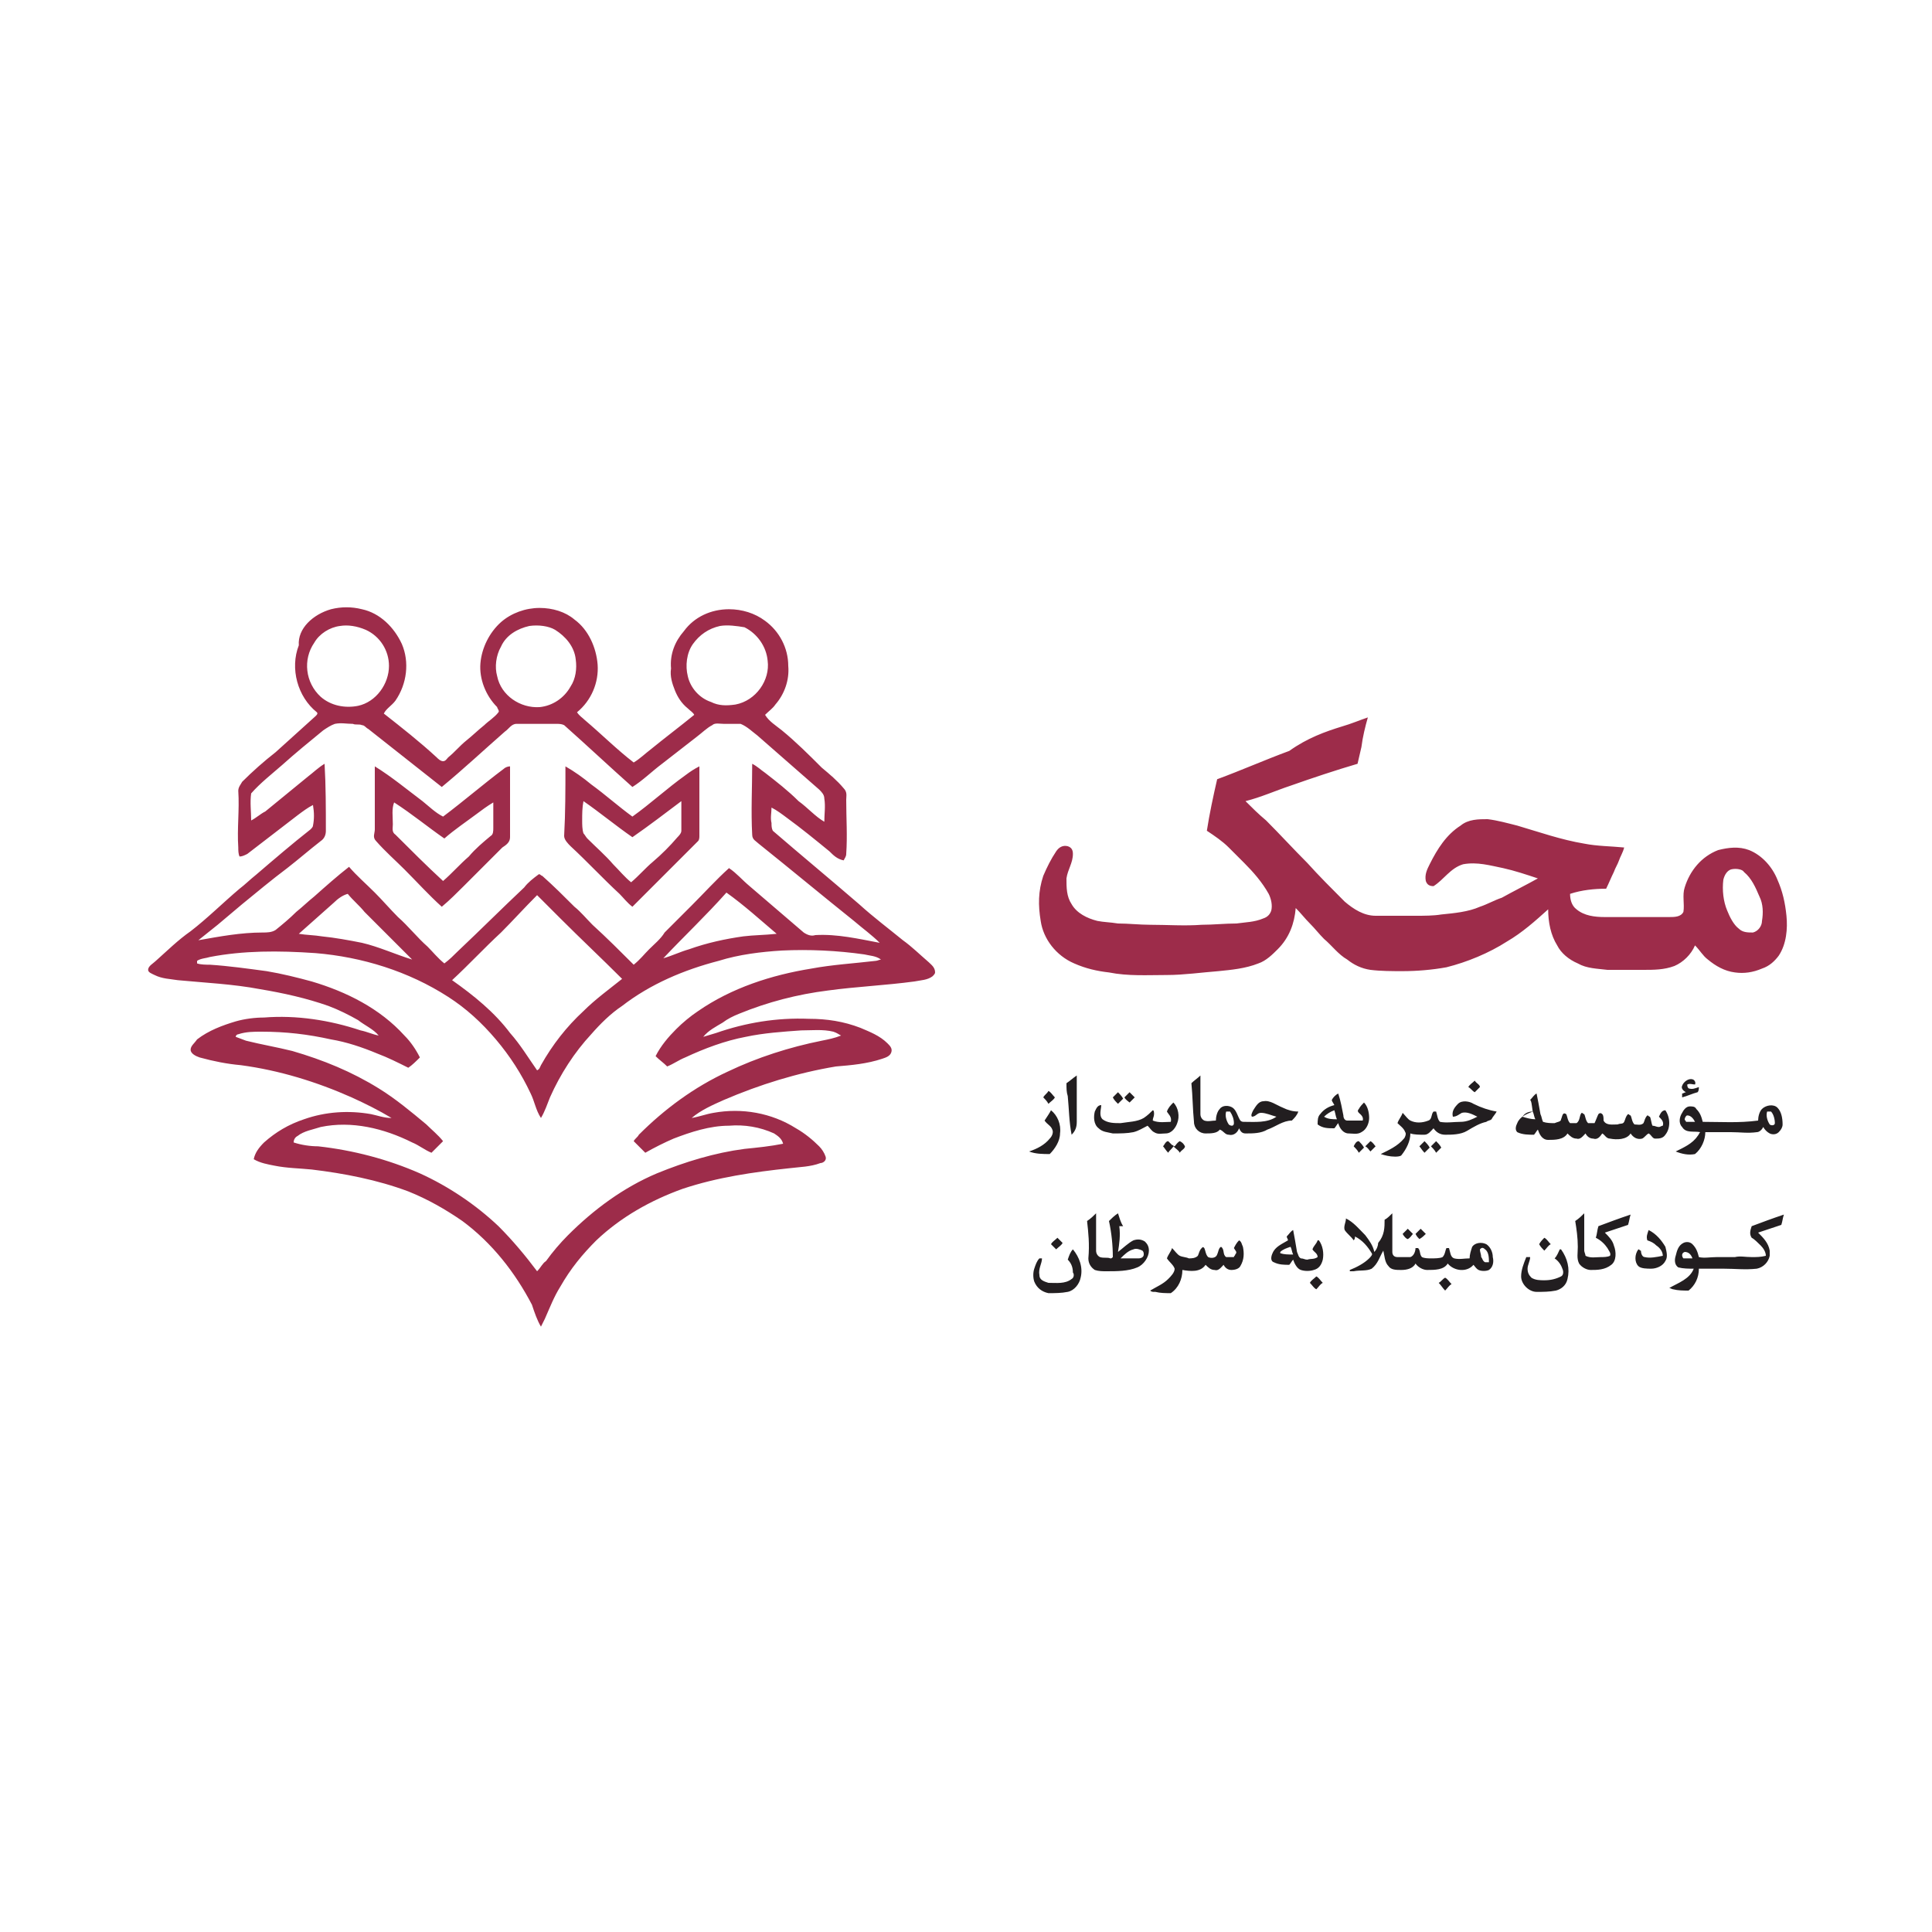 <svg xmlns="http://www.w3.org/2000/svg" xmlns:xlink="http://www.w3.org/1999/xlink" id="Layer_1" x="0px" y="0px" width="150px" height="150px" viewBox="0 0 150 150" style="enable-background:new 0 0 150 150;" xml:space="preserve"> <rect style="fill:#FFFFFF;" width="150" height="150"></rect> <g> <path style="fill:#9D2C4A;" d="M25.7,47.3c0.8-0.2,1.6-0.2,2.4,0c1.4,0.3,2.5,1.4,3.1,2.7c0.6,1.4,0.4,3.1-0.5,4.4 c-0.3,0.4-0.7,0.6-0.9,1c1.4,1.1,2.8,2.2,4.1,3.4c0.1,0.1,0.3,0.3,0.5,0.3c0.2,0,0.3-0.2,0.4-0.3c0.5-0.4,0.9-0.9,1.4-1.3 c0.5-0.4,0.9-0.8,1.4-1.2c0.3-0.3,0.8-0.6,1.1-1c0.1-0.1-0.1-0.3-0.1-0.4c-0.9-0.9-1.4-2.2-1.3-3.4c0.1-1.2,0.7-2.4,1.6-3.2 c0.8-0.7,1.9-1.1,3-1.1c1,0,2,0.3,2.7,0.9c1.1,0.8,1.7,2.2,1.8,3.5c0.1,1.4-0.5,2.8-1.6,3.7c0.2,0.3,0.4,0.4,0.6,0.6 c1.3,1.1,2.5,2.3,3.8,3.3c0.5-0.3,0.9-0.7,1.3-1c1.1-0.9,2.3-1.8,3.4-2.7c-0.1-0.2-0.3-0.3-0.5-0.5c-0.5-0.4-0.8-0.9-1-1.4 c-0.2-0.5-0.4-1.1-0.3-1.7c-0.1-1.1,0.3-2.1,1-2.9c0.8-1.1,2.1-1.7,3.5-1.7c1,0,2,0.3,2.8,0.9c1.1,0.8,1.8,2.1,1.8,3.5 c0.1,1.1-0.3,2.2-1,3c-0.2,0.3-0.5,0.5-0.8,0.8c0.3,0.5,0.8,0.8,1.3,1.2c1.1,0.9,2.1,1.9,3.1,2.9c0.6,0.5,1.2,1,1.7,1.6 c0.3,0.3,0.2,0.6,0.2,0.9c0,1.4,0.1,2.8,0,4.2c0,0.2-0.1,0.3-0.2,0.5c-0.5-0.1-0.8-0.4-1.1-0.7c-1.1-0.9-2.2-1.8-3.3-2.6 c-0.4-0.3-0.8-0.6-1.2-0.8c0,0.4-0.1,0.8,0,1.2c0,0.2,0,0.4,0.1,0.6c2.2,1.9,4.5,3.8,6.7,5.7c1.1,1,2.3,1.9,3.4,2.8 c0.7,0.5,1.3,1.1,2,1.7c0.2,0.2,0.5,0.4,0.5,0.8c0,0.1-0.1,0.2-0.2,0.3c-0.4,0.3-0.9,0.3-1.4,0.4c-2.2,0.3-4.5,0.4-6.7,0.7 c-2.4,0.3-4.7,0.9-6.9,1.8c-0.5,0.2-0.9,0.4-1.3,0.7c-0.5,0.3-1.1,0.6-1.5,1.1c0.3-0.1,0.7-0.2,1-0.3c2.3-0.8,4.7-1.2,7.2-1.1 c1.4,0,2.7,0.2,4,0.7c0.7,0.3,1.5,0.6,2.1,1.2c0.2,0.2,0.4,0.4,0.3,0.7c-0.1,0.3-0.4,0.4-0.7,0.5c-1.2,0.4-2.4,0.5-3.6,0.6 c-3,0.5-5.9,1.4-8.7,2.6c-0.9,0.4-1.8,0.8-2.5,1.4c0.6-0.1,1.1-0.3,1.7-0.4c2.2-0.4,4.5,0,6.4,1.2c0.7,0.4,1.3,0.9,1.8,1.4 c0.2,0.2,0.4,0.5,0.5,0.8c0.1,0.3-0.2,0.5-0.4,0.5c-0.8,0.3-1.6,0.3-2.4,0.4c-2.8,0.3-5.6,0.7-8.3,1.6c-2.5,0.9-4.8,2.2-6.7,4 c-1.1,1.1-2,2.2-2.8,3.6c-0.5,0.8-0.8,1.6-1.2,2.5c-0.1,0.2-0.2,0.4-0.3,0.6c-0.3-0.5-0.5-1.1-0.7-1.7c-1.3-2.5-3.1-4.8-5.4-6.5 c-1.3-0.9-2.7-1.7-4.2-2.3c-2.4-0.9-5-1.4-7.5-1.7c-1-0.1-1.9-0.1-2.9-0.3c-0.5-0.1-1.1-0.2-1.6-0.5c0.1-0.5,0.4-0.9,0.8-1.3 c0.9-0.8,1.9-1.4,3.1-1.8c1.7-0.6,3.5-0.7,5.2-0.4c0.5,0.1,1,0.3,1.6,0.3c-1-0.6-2-1.1-3.1-1.6c-2.7-1.2-5.6-2.1-8.6-2.5 c-1.1-0.1-2.1-0.3-3.2-0.6c-0.3-0.1-0.7-0.3-0.7-0.6c0-0.3,0.3-0.5,0.5-0.8c0.9-0.7,2-1.1,3-1.4c0.7-0.2,1.5-0.3,2.2-0.3 c2.5-0.2,5.1,0.2,7.5,1c0.5,0.1,0.9,0.3,1.4,0.4c-0.4-0.5-1.1-0.8-1.6-1.2c-0.7-0.4-1.5-0.8-2.3-1.1c-1.7-0.6-3.5-1-5.3-1.3 c-2.1-0.4-4.3-0.5-6.4-0.7c-0.6-0.1-1.2-0.1-1.8-0.4c-0.2-0.1-0.5-0.2-0.5-0.4c0-0.3,0.4-0.5,0.6-0.7c0.9-0.8,1.7-1.6,2.7-2.3 c1.3-1,2.5-2.2,3.8-3.3c0.4-0.3,0.8-0.7,1.3-1.1c1.4-1.2,2.8-2.4,4.2-3.5c0.1-0.1,0.2-0.2,0.2-0.3c0.1-0.5,0.1-1,0-1.6 c-0.4,0.2-0.8,0.5-1.2,0.8c-1.3,1-2.6,2-3.9,3c-0.2,0.1-0.4,0.2-0.6,0.2c-0.1-0.2-0.1-0.5-0.1-0.7c-0.1-1.5,0.1-2.9,0-4.4 c0-0.3,0.2-0.5,0.3-0.7c0.8-0.8,1.7-1.6,2.6-2.3c1-0.9,2.1-1.9,3.1-2.8c0.1-0.1,0.2-0.2,0.1-0.3c-1.5-1.2-2.1-3.4-1.4-5.2 C23.1,48.8,24.3,47.7,25.7,47.3 M26.4,48.6c-0.8,0.1-1.6,0.6-2,1.3c-0.9,1.3-0.7,3.1,0.5,4.2c0.8,0.7,1.9,0.9,2.9,0.7 c1.4-0.3,2.4-1.7,2.4-3.1c0-1.2-0.7-2.3-1.8-2.8C27.7,48.6,27,48.5,26.4,48.6 M41.1,48.6c-0.9,0.2-1.8,0.7-2.2,1.6 c-0.4,0.7-0.5,1.6-0.3,2.3c0.3,1.5,1.8,2.5,3.3,2.4c1-0.1,1.9-0.7,2.4-1.6c0.4-0.6,0.5-1.4,0.4-2.1c-0.1-1-0.8-1.8-1.6-2.3 C42.6,48.6,41.8,48.5,41.1,48.6 M55.9,48.6c-0.9,0.2-1.6,0.7-2.1,1.4c-0.5,0.7-0.6,1.7-0.4,2.5c0.2,0.9,0.9,1.7,1.8,2 c0.6,0.3,1.2,0.3,1.9,0.2c1.6-0.3,2.7-1.9,2.5-3.4c-0.1-1.1-0.8-2.1-1.8-2.6C57.2,48.6,56.5,48.5,55.9,48.6 M25.1,56.7 c-1.1,0.9-2.2,1.8-3.2,2.7c-0.8,0.7-1.7,1.4-2.4,2.2c-0.1,0.7,0,1.4,0,2.1c0.4-0.2,0.7-0.5,1.1-0.7c1.1-0.9,2.2-1.8,3.3-2.7 c0.4-0.3,0.8-0.7,1.3-1c0.1,1.7,0.1,3.5,0.1,5.2c0,0.3-0.1,0.6-0.4,0.8c-0.9,0.7-1.7,1.4-2.6,2.1c-1.2,0.9-2.4,1.9-3.5,2.8 c-0.6,0.5-1.3,1.1-1.9,1.6c-0.5,0.4-1,0.8-1.5,1.2c1.7-0.3,3.3-0.6,5-0.6c0.3,0,0.7,0,1-0.2c0.5-0.4,1.1-0.9,1.6-1.4 c0.5-0.4,0.9-0.8,1.4-1.2c0.9-0.8,1.8-1.6,2.7-2.3c0.6,0.7,1.3,1.3,2,2c0.6,0.6,1.2,1.3,1.8,1.9c0.8,0.7,1.5,1.6,2.3,2.3 c0.4,0.4,0.8,0.9,1.3,1.3c0.4-0.3,0.7-0.6,1-0.9c1.8-1.7,3.5-3.4,5.2-5c0.3-0.4,0.7-0.7,1.1-1c0.1-0.1,0.2,0.1,0.3,0.1 c0.9,0.8,1.7,1.6,2.5,2.4c0.5,0.4,0.9,0.9,1.4,1.4c1.1,1,2.2,2.1,3.2,3.1c0.5-0.4,0.8-0.8,1.2-1.2c0.4-0.4,0.9-0.8,1.2-1.3 c0.7-0.7,1.4-1.4,2.1-2.1c1-1,1.9-2,2.9-2.9c0.6,0.4,1,0.9,1.6,1.4c1.4,1.2,2.8,2.4,4.2,3.6c0.3,0.2,0.6,0.3,0.9,0.2 c1.7-0.1,3.4,0.3,5,0.6c-0.6-0.6-1.3-1.1-2-1.7c-2.5-2-4.9-4-7.4-6c-0.2-0.2-0.5-0.3-0.5-0.7c-0.1-1.8,0-3.6,0-5.5 c0.4,0.2,0.7,0.5,1,0.7c0.9,0.7,1.8,1.4,2.6,2.2c0.7,0.5,1.3,1.2,2,1.6c0-0.6,0.1-1.2,0-1.8c0-0.3-0.2-0.5-0.4-0.7 c-1.6-1.4-3.2-2.8-4.8-4.2c-0.4-0.3-0.8-0.7-1.3-0.9c-0.4,0-0.9,0-1.3,0c-0.3,0-0.7-0.1-0.9,0.1c-0.4,0.2-0.8,0.6-1.2,0.9 c-0.9,0.7-1.8,1.4-2.7,2.1c-0.8,0.6-1.5,1.3-2.3,1.8c-1.8-1.6-3.5-3.2-5.3-4.8c-0.2-0.1-0.4-0.1-0.6-0.1c-1,0-2,0-3.1,0 c-0.4,0-0.6,0.4-0.9,0.6c-1.6,1.4-3.2,2.9-4.9,4.3c-1.9-1.5-3.8-3-5.7-4.5c-0.2-0.1-0.3-0.3-0.5-0.3c-0.2-0.1-0.5,0-0.7-0.1 c-0.5,0-0.9-0.1-1.4,0C25.7,56.3,25.4,56.5,25.1,56.7 M25.9,70.1c-0.9,0.8-1.8,1.6-2.7,2.4c0.6,0.1,1.2,0.1,1.8,0.2 c1,0.1,2.1,0.3,3.1,0.5c1.3,0.3,2.6,0.9,3.9,1.3c-0.3-0.3-0.6-0.6-0.9-0.9c-0.9-0.9-1.9-1.9-2.8-2.8c-0.4-0.5-0.9-0.9-1.3-1.4 C26.6,69.5,26.2,69.8,25.9,70.1 M51.5,74.4c0.7-0.2,1.3-0.5,2-0.7c1.4-0.5,2.8-0.8,4.2-1c0.8-0.1,1.7-0.1,2.6-0.2 c-1.3-1.1-2.5-2.2-3.9-3.2C54.8,71.1,53.1,72.7,51.5,74.4 M38.9,72.4c-1.3,1.2-2.5,2.5-3.8,3.7c1.7,1.2,3.3,2.5,4.5,4.1 c0.8,0.9,1.4,1.9,2.1,2.9c0.2-0.1,0.2-0.2,0.3-0.4c0.9-1.6,2-3,3.3-4.2c0.9-0.9,2-1.7,3-2.5c-1.6-1.6-3.2-3.1-4.8-4.7 c-0.6-0.6-1.2-1.2-1.8-1.8C40.7,70.5,39.8,71.5,38.9,72.4 M16.3,74.3c-0.3,0.1-0.7,0.1-1,0.3c0,0,0,0.1,0,0.2 c0.3,0.1,0.7,0.1,1,0.1c1.5,0.1,2.9,0.3,4.4,0.5c1.2,0.2,2.4,0.5,3.5,0.8c2.7,0.8,5.3,2.1,7.2,4.2c0.5,0.5,0.9,1.1,1.2,1.7 c-0.3,0.3-0.6,0.6-0.9,0.8c-0.8-0.4-1.6-0.8-2.4-1.1c-1.2-0.5-2.4-0.9-3.6-1.1c-1.8-0.4-3.5-0.6-5.4-0.6c-0.6,0-1.2,0-1.8,0.2 c-0.1,0-0.2,0.1-0.2,0.2c0.3,0.1,0.5,0.2,0.8,0.3c1.2,0.3,2.4,0.5,3.6,0.8c2.4,0.7,4.6,1.6,6.7,2.9c1.3,0.8,2.5,1.8,3.7,2.8 c0.4,0.4,0.9,0.8,1.3,1.3c-0.3,0.3-0.6,0.6-0.9,0.9c-0.5-0.2-1-0.6-1.5-0.8c-2.2-1.1-4.7-1.7-7.1-1.2c-0.6,0.2-1.3,0.3-1.8,0.7 c-0.2,0.1-0.3,0.3-0.3,0.5c0.6,0.2,1.3,0.3,1.9,0.3c2.7,0.3,5.4,1,7.9,2.1c2.2,1,4.3,2.4,6.1,4.1c1.1,1.1,2.1,2.3,3,3.5 c0.3-0.3,0.4-0.6,0.7-0.8c0.5-0.7,1.1-1.4,1.7-2c2-2,4.3-3.7,6.9-4.8c2.2-0.9,4.5-1.6,6.8-1.9c1-0.1,2-0.2,3-0.4 c-0.1-0.4-0.4-0.6-0.7-0.8c-1.1-0.5-2.3-0.7-3.5-0.6c-1.5,0-3,0.5-4.3,1c-0.7,0.3-1.5,0.7-2.2,1.1c-0.3-0.3-0.6-0.6-0.9-0.9 c0.1-0.2,0.3-0.3,0.4-0.5c2-2,4.3-3.7,6.9-4.9c2.3-1.1,4.8-1.9,7.3-2.4c0.5-0.1,1-0.2,1.5-0.4c-0.2-0.1-0.3-0.2-0.6-0.3 c-0.8-0.2-1.7-0.1-2.5-0.1c-1.4,0.1-2.9,0.2-4.3,0.5c-1.6,0.3-3.2,0.9-4.7,1.6c-0.5,0.2-0.9,0.5-1.4,0.7c-0.3-0.3-0.6-0.5-0.9-0.8 c0.4-0.8,1-1.5,1.6-2.1c0.5-0.5,1.1-1,1.7-1.4c2.6-1.8,5.7-2.8,8.8-3.3c1.6-0.3,3.3-0.4,5-0.6c0.1,0,0.3-0.1,0.4-0.1 c-0.4-0.3-0.9-0.3-1.3-0.4c-2.1-0.3-4.3-0.4-6.4-0.3c-1.6,0.1-3.3,0.3-4.9,0.8c-2.7,0.7-5.3,1.8-7.5,3.5c-0.9,0.6-1.7,1.4-2.4,2.2 c-1.3,1.4-2.4,3.1-3.2,4.9c-0.2,0.5-0.4,1.1-0.7,1.6c-0.4-0.6-0.5-1.3-0.8-1.9c-0.7-1.5-1.6-2.9-2.7-4.2c-1.1-1.3-2.3-2.4-3.7-3.3 c-3.1-2-6.7-3.1-10.3-3.4C21.6,73.8,18.9,73.8,16.3,74.3 M104.2,56.4c0.7-0.2,1.4-0.5,2-0.7c-0.2,0.7-0.4,1.5-0.5,2.3 c-0.1,0.4-0.2,0.9-0.3,1.3c-1.7,0.5-3.5,1.1-5.2,1.7c-1.2,0.4-2.3,0.9-3.5,1.2c0.5,0.5,1,1,1.6,1.5c1.1,1.1,2.1,2.2,3.2,3.3 c0.9,1,1.9,2,2.9,3c0.7,0.6,1.5,1.1,2.4,1.1c1,0,2.1,0,3.1,0c0.7,0,1.4,0,2-0.1c1-0.1,2.1-0.2,3-0.6c0.6-0.2,1.1-0.5,1.7-0.7 c0.9-0.5,1.9-1,2.8-1.5c-0.9-0.3-1.8-0.6-2.7-0.8c-1-0.2-2-0.5-3.1-0.3c-1,0.3-1.5,1.2-2.3,1.7c-0.3,0-0.5-0.1-0.6-0.4 c-0.1-0.5,0.1-0.9,0.3-1.3c0.6-1.2,1.3-2.3,2.4-3c0.6-0.5,1.4-0.5,2.1-0.5c0.8,0.1,1.5,0.3,2.3,0.5c1.7,0.5,3.4,1.1,5.2,1.4 c1,0.2,2.1,0.2,3.1,0.3c-0.1,0.4-0.3,0.7-0.4,1c-0.1,0.3-0.3,0.6-0.4,0.9c-0.2,0.4-0.4,0.9-0.6,1.3c-0.9,0-1.9,0.1-2.8,0.4 c0,0.4,0.1,0.9,0.5,1.2c0.6,0.5,1.4,0.6,2.2,0.6c1.7,0,3.4,0,5,0c0.4,0,0.9,0,1.1-0.4c0.1-0.6-0.1-1.3,0.1-1.9 c0.4-1.3,1.3-2.4,2.6-2.9c0.8-0.2,1.6-0.3,2.4,0c1,0.4,1.8,1.3,2.2,2.3c0.4,0.9,0.6,1.8,0.7,2.8c0.1,1,0,2.2-0.6,3.1 c-0.3,0.4-0.7,0.8-1.3,1c-0.7,0.3-1.4,0.4-2.1,0.3c-0.8-0.1-1.5-0.5-2.1-1c-0.4-0.3-0.6-0.7-1-1.1c-0.3,0.7-0.9,1.3-1.6,1.6 c-0.8,0.3-1.6,0.3-2.4,0.3c-0.9,0-1.9,0-2.8,0c-0.8-0.1-1.6-0.1-2.3-0.5c-0.7-0.3-1.3-0.8-1.6-1.4c-0.5-0.8-0.7-1.8-0.7-2.8 c-1,0.9-2,1.8-3.2,2.5c-1.4,0.9-3.1,1.6-4.7,2c-1.1,0.2-2.3,0.3-3.4,0.3c-0.8,0-1.7,0-2.5-0.1c-0.7-0.1-1.3-0.4-1.8-0.8 c-0.7-0.4-1.2-1.1-1.8-1.6c-0.4-0.4-0.7-0.8-1.1-1.2c-0.4-0.4-0.7-0.8-1.1-1.2c-0.1,1.2-0.5,2.3-1.4,3.2c-0.4,0.4-0.9,0.9-1.5,1.1 c-1,0.4-2.1,0.5-3.1,0.6c-1.3,0.1-2.7,0.3-4,0.3c-1.5,0-3,0.1-4.5-0.2c-0.9-0.1-1.8-0.3-2.7-0.7c-1.4-0.6-2.4-1.9-2.6-3.3 c-0.2-1.2-0.2-2.3,0.2-3.5c0.3-0.7,0.6-1.3,1-1.9c0.2-0.3,0.5-0.5,0.9-0.4c0.3,0.1,0.4,0.3,0.4,0.6c0,0.7-0.4,1.2-0.5,1.9 c0,0.7,0,1.4,0.4,2c0.4,0.7,1.2,1.1,2,1.3c0.5,0.1,1,0.1,1.6,0.2c0.8,0,1.7,0.1,2.5,0.1c1.3,0,2.7,0.1,4,0c0.9,0,1.8-0.1,2.7-0.1 c0.7-0.1,1.4-0.1,2.1-0.4c0.3-0.1,0.5-0.3,0.6-0.6c0.1-0.4,0-0.9-0.2-1.3c-0.5-0.9-1.2-1.7-1.9-2.4c-0.4-0.4-0.8-0.8-1.2-1.2 c-0.5-0.5-1.1-0.9-1.7-1.3c0.2-1.3,0.5-2.7,0.8-4c1.9-0.7,3.7-1.5,5.6-2.2C101.5,57.3,102.9,56.8,104.2,56.4 M134.4,67.5 c-0.3,0.1-0.5,0.4-0.6,0.8c-0.1,0.8,0,1.7,0.3,2.4c0.2,0.5,0.5,1.1,0.9,1.4c0.3,0.3,0.7,0.3,1.1,0.3c0.4-0.1,0.7-0.5,0.7-0.9 c0.1-0.6,0.1-1.3-0.2-1.9c-0.3-0.7-0.6-1.4-1.2-1.9C135.3,67.5,134.8,67.4,134.4,67.5 M29.1,59.5c1.3,0.8,2.5,1.8,3.7,2.7 c0.5,0.4,1,0.9,1.6,1.2c1.6-1.2,3.1-2.5,4.7-3.7c0.1-0.1,0.3-0.2,0.5-0.2c0,1.8,0,3.6,0,5.5c0,0.4-0.3,0.6-0.6,0.8c-1,1-2,2-3,3 c-0.5,0.5-1.1,1.1-1.7,1.6c-1-0.9-1.9-1.9-2.9-2.9c-0.7-0.7-1.5-1.4-2.2-2.2c-0.3-0.3-0.1-0.6-0.1-0.9 C29.1,62.8,29.1,61.1,29.1,59.5 M30.5,64c0,0.3-0.1,0.6,0.2,0.8c1.2,1.2,2.4,2.4,3.7,3.6c0.7-0.6,1.3-1.3,2-1.9 c0.5-0.6,1.1-1.1,1.7-1.6c0.2-0.1,0.2-0.4,0.2-0.6c0-0.7,0-1.4,0-2c-0.5,0.3-0.9,0.6-1.3,0.9c-0.8,0.6-1.7,1.2-2.5,1.9 c-1.3-0.9-2.5-1.9-3.9-2.8C30.4,62.8,30.5,63.4,30.5,64 M43.9,59.5c0.7,0.4,1.4,0.9,2,1.4c1.1,0.8,2.1,1.7,3.2,2.5 c1.4-1,2.7-2.2,4.1-3.2c0.4-0.3,0.7-0.5,1.1-0.7c0,1.8,0,3.6,0,5.4c0,0.1,0,0.3-0.1,0.4c-1.6,1.6-3.2,3.2-4.8,4.8 c-0.1,0.1-0.2,0.2-0.3,0.3c-0.4-0.3-0.7-0.7-1-1c-1.3-1.2-2.5-2.5-3.8-3.7c-0.2-0.2-0.5-0.5-0.5-0.8C43.9,63.1,43.9,61.3,43.9,59.5 M49.1,65c-1.3-0.9-2.5-1.9-3.8-2.8c-0.1,0.5-0.1,1-0.1,1.5c0,0.3,0,0.7,0.1,1c0.1,0.1,0.2,0.3,0.3,0.4c0.7,0.7,1.4,1.3,2,2 c0.5,0.5,0.9,1,1.4,1.4c0.6-0.5,1.1-1.1,1.7-1.6c0.7-0.6,1.3-1.2,1.9-1.9c0.1-0.1,0.3-0.3,0.3-0.5c0-0.8,0-1.5,0-2.3 C51.7,63.1,50.4,64.1,49.1,65L49.1,65z"></path> <path style="fill:#221E20;" d="M82.8,84.1c0.3-0.2,0.5-0.4,0.8-0.6c0,1.2,0,2.4,0,3.6c0,0.4-0.1,0.7-0.4,1c-0.2-1-0.2-2-0.3-3 C82.8,84.8,82.8,84.5,82.8,84.1 M92.5,84.1c0.2-0.2,0.5-0.4,0.7-0.6c0,1,0,2,0,3c0,0.2,0.1,0.4,0.3,0.5c0.3,0.1,0.6,0,0.9,0 c0-0.3,0.1-0.7,0.3-0.9c0.2-0.3,0.7-0.3,1-0.1c0.3,0.2,0.4,0.7,0.6,1c0.1,0.1,0.2,0.1,0.3,0.1c0.8,0,1.8,0.1,2.5-0.4 c-0.4-0.1-0.8-0.3-1.2-0.3c-0.3,0-0.4,0.3-0.7,0.3c-0.1-0.1,0-0.3,0.1-0.5c0.2-0.3,0.4-0.7,0.8-0.7c0.5-0.1,1,0.3,1.5,0.5 c0.4,0.2,0.8,0.3,1.2,0.3c-0.1,0.3-0.3,0.5-0.5,0.7c-0.7,0-1.3,0.5-1.9,0.7C97.9,88,97.3,88,96.7,88c-0.3,0-0.4-0.2-0.5-0.4 c-0.1,0.3-0.4,0.6-0.8,0.5c-0.3,0-0.4-0.3-0.7-0.4C94.5,88,94,88,93.6,88c-0.5,0-0.9-0.4-0.9-0.9C92.6,86.1,92.6,85.1,92.5,84.1 M95.2,86.3c-0.1,0.3,0,0.7,0.2,1c0.1,0.1,0.4,0.2,0.4-0.1c0-0.3-0.1-0.6-0.3-0.9C95.5,86.3,95.3,86.3,95.2,86.3 M130.6,84.3 c0.1-0.3,0.5-0.6,0.8-0.5c0.1,0,0.3,0.2,0.2,0.4c-0.2,0-0.4-0.1-0.6,0c0,0.1,0,0.2,0.1,0.3c0.3,0.1,0.5,0,0.8-0.1 c0,0.1,0,0.3-0.1,0.4c-0.4,0.1-0.8,0.3-1.2,0.4c0-0.1,0-0.2,0-0.3c0.1,0,0.2-0.1,0.3-0.1C130.7,84.7,130.5,84.5,130.6,84.3 M114,84.4c0.1-0.2,0.3-0.3,0.5-0.5c0.1,0.2,0.4,0.3,0.4,0.5c-0.1,0.1-0.3,0.3-0.4,0.4C114.3,84.7,114.2,84.5,114,84.4 M81,85.2 c0.1-0.2,0.3-0.3,0.4-0.5c0.2,0.1,0.3,0.3,0.5,0.5c-0.1,0.2-0.3,0.3-0.5,0.5C81.3,85.5,81.1,85.3,81,85.2 M86.4,85.2 c0.1-0.1,0.3-0.3,0.4-0.4c0.1,0.1,0.3,0.3,0.4,0.5c-0.1,0.1-0.3,0.3-0.4,0.4C86.6,85.5,86.5,85.4,86.4,85.2 M87.3,85.2 c0.1-0.1,0.3-0.3,0.4-0.4c0.1,0.1,0.3,0.3,0.4,0.4c-0.1,0.1-0.3,0.3-0.4,0.4C87.6,85.5,87.4,85.4,87.3,85.2 M103.4,85.4 c0.1-0.2,0.3-0.4,0.5-0.5c0.2,0.6,0.3,1.2,0.4,1.7c0,0.2,0.1,0.4,0.3,0.4c0.4,0,0.8,0,1.2,0c0.1-0.3-0.2-0.5-0.3-0.6 c-0.1-0.1-0.1-0.2,0-0.3c0.1-0.2,0.3-0.4,0.4-0.5c0.3,0.3,0.4,0.8,0.4,1.2c0,0.4-0.2,0.9-0.6,1.1c-0.3,0.2-0.7,0.1-1,0.1 c-0.4,0-0.7-0.4-0.8-0.8c-0.1,0.1-0.2,0.3-0.3,0.4c-0.5,0-0.9,0-1.3-0.3c0-0.3,0-0.6,0.2-0.8c0.3-0.4,0.7-0.6,1.1-0.7 C103.5,85.6,103.4,85.5,103.4,85.4 M102.8,86.7c0.3,0.2,0.7,0.2,1,0.2c-0.1-0.2-0.1-0.4-0.2-0.7C103.3,86.3,103,86.5,102.8,86.7 M118.8,85.4c0.2-0.2,0.3-0.4,0.5-0.5c0.1,0.5,0.2,1,0.3,1.6c0.1,0.2,0.1,0.4,0.2,0.6c0.3,0.1,0.6,0.1,0.9,0.1 c0.2-0.1,0.5-0.1,0.5-0.3c0.1-0.2,0.1-0.6,0.4-0.4c0.1,0.2,0.1,0.5,0.3,0.7c0.2,0,0.3,0,0.5,0c0.3-0.2,0.2-0.6,0.4-0.8 c0.1,0,0.1,0.1,0.2,0.1c0.1,0.2,0.1,0.5,0.3,0.7c0.2,0,0.3,0,0.5,0c0.1-0.2,0.2-0.5,0.3-0.7c0.1-0.1,0.2-0.1,0.3,0 c0.1,0.1,0.1,0.3,0.1,0.5c0.2,0.4,0.7,0.3,1.1,0.3c0.2-0.1,0.4,0,0.5-0.2c0.1-0.2,0.1-0.4,0.3-0.6c0.1,0,0.1,0.1,0.2,0.1 c0.1,0.2,0.1,0.5,0.3,0.7c0.2,0,0.5,0.1,0.7-0.1c0.1-0.2,0.1-0.4,0.3-0.6c0.1,0,0.1,0.1,0.2,0.1c0.1,0.2,0.1,0.5,0.2,0.7 c0.2,0,0.3,0.1,0.5,0.1c0.1,0,0.2-0.1,0.3-0.1c0.1-0.3-0.1-0.5-0.3-0.7c0.1-0.2,0.2-0.5,0.5-0.5c0.4,0.6,0.4,1.4,0,1.9 c-0.2,0.3-0.5,0.3-0.8,0.3c-0.2,0-0.3-0.3-0.5-0.4c-0.2,0.1-0.3,0.3-0.5,0.4c-0.4,0.1-0.7-0.1-0.9-0.4c-0.3,0.5-1.1,0.5-1.6,0.4 c-0.3,0-0.4-0.3-0.6-0.4c-0.2,0.3-0.4,0.5-0.7,0.4c-0.3,0-0.5-0.2-0.6-0.4c-0.2,0.2-0.4,0.5-0.7,0.4c-0.3,0-0.5-0.2-0.7-0.4 c-0.3,0.5-1,0.5-1.5,0.5c-0.5,0-0.7-0.5-0.8-0.8c-0.1,0.1-0.2,0.3-0.3,0.4c-0.4,0-0.9,0-1.3-0.2c-0.2-0.2-0.1-0.5,0-0.7 c0.2-0.5,0.7-0.7,1.2-0.9C118.9,85.6,118.9,85.5,118.8,85.4 M118.2,86.7c0.3,0.1,0.7,0.2,1,0.2c-0.1-0.2-0.1-0.4-0.2-0.6 C118.7,86.3,118.4,86.4,118.2,86.7 M113.2,85.7c0.3-0.3,0.9-0.2,1.2,0c0.6,0.3,1.2,0.5,1.8,0.6c-0.1,0.2-0.3,0.4-0.4,0.6 c-0.1,0.1-0.3,0.1-0.4,0.2c-0.5,0.1-1,0.4-1.5,0.7c-0.5,0.3-1.2,0.3-1.7,0.3c-0.4,0-0.7-0.2-0.9-0.5c-0.2,0.2-0.4,0.5-0.7,0.5 c-0.4,0-0.8,0-1.1-0.1c0,0.6-0.3,1.2-0.7,1.7c-0.1,0.1-0.4,0.1-0.5,0.1c-0.4,0-0.8-0.1-1.1-0.2c0.6-0.3,1.3-0.6,1.8-1.2 c0.1-0.1,0.2-0.4,0.1-0.5c-0.1-0.3-0.4-0.5-0.6-0.7c0.1-0.3,0.3-0.5,0.4-0.8c0.2,0.2,0.4,0.5,0.6,0.6c0.4,0.2,0.9,0.2,1.4,0 c0.3-0.1,0.2-0.5,0.4-0.7c0.1,0,0.1,0,0.2,0c0.1,0.3,0.1,0.6,0.3,0.8c0.5,0.1,1.1,0,1.6,0c0.5,0,0.9-0.2,1.3-0.4 c-0.4-0.2-0.8-0.4-1.2-0.3c-0.2,0.1-0.4,0.3-0.7,0.3C112.7,86.3,112.9,86,113.2,85.7 M90.6,86.3c0.1-0.3,0.3-0.5,0.5-0.7 c0.4,0.4,0.5,1.1,0.3,1.6C91.3,87.5,91,88,90.5,88c-0.3,0-0.6,0.1-0.9-0.1c-0.2-0.1-0.3-0.3-0.5-0.5c-0.4,0.2-0.7,0.4-1.1,0.5 C87.5,88,87,88,86.4,88c-0.4-0.1-0.8-0.1-1.1-0.4c-0.4-0.3-0.4-0.9-0.3-1.3c0.1-0.2,0.2-0.5,0.5-0.5c0,0.3-0.2,0.8,0.1,1.1 c0.4,0.3,0.9,0.3,1.4,0.3c0.6-0.1,1.3-0.1,1.8-0.4c0.3-0.2,0.5-0.4,0.7-0.6c0.1,0,0.1,0.2,0.1,0.3c0,0.2-0.1,0.3-0.1,0.5 c0.5,0.2,1,0.1,1.4,0.1C91,86.7,90.7,86.5,90.6,86.3 M130.6,86.4c0.1-0.2,0.3-0.5,0.6-0.5c0.2,0,0.4,0,0.5,0.2 c0.3,0.3,0.4,0.6,0.5,1c1.4,0,2.8,0.1,4.3-0.1c0-0.3,0.1-0.7,0.3-0.9c0.3-0.3,0.9-0.4,1.2-0.1c0.3,0.3,0.4,0.8,0.4,1.3 c0,0.2-0.1,0.4-0.3,0.6c-0.2,0.2-0.5,0.2-0.7,0.1c-0.2-0.1-0.4-0.3-0.5-0.5c-0.1,0.2-0.3,0.4-0.5,0.4c-0.7,0.1-1.3,0-2,0 c-0.7,0-1.4,0-2,0c0,0.6-0.3,1.3-0.8,1.7c-0.5,0.1-1,0-1.5-0.2c0.6-0.3,1.3-0.6,1.7-1.2c0.1-0.1,0.1-0.2,0.2-0.3 c-0.5-0.1-1.1,0.1-1.4-0.4C130.3,87.2,130.4,86.7,130.6,86.4 M137.2,86.3c-0.1,0.3,0,0.7,0.2,1c0.1,0.1,0.4,0.1,0.4-0.1 c0-0.3-0.1-0.7-0.3-0.9C137.4,86.3,137.3,86.3,137.2,86.3 M130.8,86.9c0,0.1,0.1,0.1,0.1,0.2c0.3,0,0.5,0,0.7,0 c-0.1-0.2-0.3-0.5-0.6-0.5C130.9,86.6,130.8,86.8,130.8,86.9 M81.6,86.2c0.5,0.4,0.8,1.1,0.7,1.8c0,0.6-0.4,1.2-0.8,1.6 c-0.5,0-1.1,0-1.6-0.2c0.6-0.2,1.2-0.5,1.6-1c0.2-0.2,0.3-0.5,0.2-0.7c-0.1-0.3-0.4-0.4-0.6-0.7C81.3,86.7,81.5,86.4,81.6,86.2 M90.3,89c0.1-0.1,0.2-0.4,0.4-0.4c0.1,0.1,0.2,0.2,0.3,0.3c0.1,0,0.1,0.1,0.2,0.1c0.1-0.1,0.2-0.3,0.4-0.4 c0.2,0.1,0.3,0.2,0.4,0.4c0,0.2-0.3,0.3-0.4,0.5c-0.1-0.2-0.3-0.3-0.5-0.5c-0.1,0.2-0.3,0.3-0.4,0.5C90.5,89.3,90.4,89.1,90.3,89 M105.1,89c0.1-0.2,0.2-0.4,0.4-0.4c0.1,0.1,0.3,0.3,0.4,0.5c-0.1,0.1-0.3,0.3-0.4,0.4C105.4,89.3,105.2,89.1,105.1,89 M106,89 c0.1-0.1,0.3-0.3,0.4-0.4c0.2,0.1,0.3,0.3,0.4,0.4c-0.1,0.1-0.3,0.3-0.4,0.4C106.3,89.3,106.2,89.1,106,89 M110.2,89 c0.1-0.1,0.3-0.3,0.4-0.4c0.1,0.1,0.3,0.3,0.4,0.5c-0.1,0.1-0.3,0.3-0.4,0.4C110.4,89.3,110.3,89.1,110.2,89 M111.1,89 c0.1-0.1,0.3-0.3,0.4-0.4c0.1,0.1,0.3,0.3,0.4,0.5c-0.1,0.1-0.3,0.3-0.4,0.4C111.4,89.3,111.2,89.1,111.1,89 M84.4,94.8 c0.3-0.2,0.5-0.4,0.7-0.6c0,1,0,2,0,2.9c0,0.2,0.1,0.4,0.3,0.5c0.3,0.1,0.6,0,0.8,0.1c0.1,0,0.1,0,0.2-0.1c0-0.9-0.1-1.9-0.3-2.8 c0.2-0.2,0.4-0.4,0.7-0.6c0.1,0.3,0.2,0.7,0.4,1c-0.1,0-0.2,0-0.3,0c0.1,0.7,0,1.4-0.1,2c0.4-0.3,0.8-0.7,1.2-0.9 c0.3-0.1,0.6-0.1,0.9,0.1c0.2,0.2,0.3,0.4,0.3,0.7c0,0.5-0.4,1.1-0.9,1.3c-0.7,0.3-1.6,0.3-2.4,0.3c-0.3,0-0.6,0-0.9-0.1 c-0.3-0.2-0.5-0.5-0.5-0.9C84.6,96.6,84.5,95.7,84.4,94.8 M87,97.7c0.5,0,0.9,0,1.4,0c0.2,0,0.4-0.1,0.4-0.3c0-0.1,0-0.2-0.1-0.3 C88.5,97,88.2,96.9,88,97C87.6,97.1,87.3,97.4,87,97.7 M122.3,94.8c0.3-0.2,0.5-0.4,0.7-0.6c0,1,0,2,0,2.9c0,0.1,0.1,0.3,0.1,0.4 c0.4,0.2,0.8,0.1,1.2,0.1c0.2,0,0.5,0,0.7-0.1c0.1-0.2-0.1-0.4-0.2-0.6c-0.2-0.3-0.5-0.6-0.9-0.8c0.1-0.3,0.1-0.6,0.2-0.9 c0.8-0.3,1.6-0.6,2.5-0.9c-0.1,0.3-0.1,0.5-0.2,0.8c-0.6,0.2-1.2,0.4-1.8,0.6c0.3,0.3,0.6,0.6,0.7,1c0.2,0.5,0.2,1.2-0.2,1.5 c-0.5,0.4-1.1,0.4-1.6,0.4c-0.3,0-0.7-0.2-0.9-0.5c-0.2-0.4-0.1-0.8-0.1-1.3C122.5,96.1,122.4,95.4,122.3,94.8 M107.5,94.7 c0.2-0.1,0.4-0.3,0.6-0.5c0,1,0,2,0,3c0,0.2,0.1,0.4,0.4,0.4c0.3,0,0.7,0,1,0c0.3-0.1,0.4-0.5,0.4-0.7c0.1,0,0.1,0,0.2,0 c0.2,0.2,0.1,0.5,0.3,0.7c0.2,0.1,0.5,0.1,0.7,0.1c0.3,0,0.7,0,0.9-0.1c0.2-0.2,0.2-0.5,0.3-0.7c0.1,0,0.1,0,0.2,0 c0.1,0.3,0.1,0.7,0.4,0.8c0.4,0.1,0.8,0,1.2,0c0-0.3,0.1-0.6,0.2-0.9c0.2-0.3,0.7-0.4,1.1-0.2c0.3,0.2,0.5,0.6,0.5,1 c0.1,0.4,0,0.8-0.3,1c-0.2,0.1-0.6,0.1-0.8,0c-0.2-0.1-0.3-0.3-0.4-0.4c-0.5,0.6-1.5,0.5-2-0.1c-0.3,0.5-1,0.5-1.6,0.5 c-0.3,0-0.7-0.2-0.9-0.5c-0.2,0.4-0.7,0.5-1.1,0.5c-0.4,0-0.8,0-1-0.3c-0.3-0.3-0.3-0.8-0.4-1.2c-0.3,0.5-0.4,1-0.9,1.4 c-0.4,0.2-0.9,0.1-1.4,0.2c-0.1,0-0.2,0-0.3,0c0,0,0-0.1,0-0.1c0.5-0.2,1.1-0.5,1.5-0.9c0.1-0.1,0.3-0.3,0.2-0.4 c-0.3-0.5-0.7-1-1.3-1.3c0,0.1,0,0.2-0.1,0.3c-0.2-0.3-0.5-0.5-0.7-0.8c-0.1-0.3,0.1-0.6,0.1-0.9c0.6,0.3,1,0.8,1.5,1.3 c0.3,0.4,0.6,0.8,0.7,1.3c0.2-0.2,0.3-0.5,0.3-0.7C107.5,95.9,107.5,95.3,107.5,94.7 M114.9,97c0,0.2,0.1,0.4,0.1,0.6 c0.1,0.1,0.1,0.3,0.3,0.4c0.1,0,0.2,0,0.3,0c0-0.3,0-0.8-0.3-1C115.1,96.8,115,96.9,114.9,97 M136,95.2c0.8-0.3,1.6-0.6,2.5-0.9 c-0.1,0.3-0.1,0.5-0.2,0.8c-0.6,0.2-1.2,0.4-1.8,0.6c0.4,0.4,0.8,0.8,0.9,1.4c0,0.1,0,0.3,0,0.4c-0.1,0.5-0.5,0.9-1,1 c-0.9,0.1-1.7,0-2.6,0c-0.6,0-1.2,0-1.9,0c0,0.7-0.3,1.3-0.8,1.7c-0.4,0-0.8,0-1.2-0.1c-0.1,0-0.2-0.1-0.3-0.1 c0.7-0.4,1.6-0.7,1.9-1.5c-0.4,0-0.8,0-1.2-0.1c-0.3-0.2-0.3-0.6-0.2-0.9c0.1-0.4,0.2-0.8,0.6-1c0.2-0.1,0.5-0.1,0.7,0.1 c0.3,0.3,0.4,0.6,0.5,1c0.4,0.1,0.9,0,1.4,0c0.4,0,0.9,0,1.4,0c0.4-0.1,0.8,0,1.3,0c0.4,0,0.7,0,1.1-0.1c0-0.3-0.2-0.6-0.4-0.8 c-0.2-0.2-0.5-0.5-0.7-0.6C135.8,95.8,135.9,95.5,136,95.2 M130.7,97.7c0.2,0,0.5,0,0.7,0c-0.1-0.3-0.3-0.5-0.6-0.5 C130.5,97.3,130.6,97.6,130.7,97.7 M99.9,96c0.2-0.2,0.3-0.4,0.5-0.5c0.1,0.5,0.2,1.1,0.3,1.7c0.1,0.2,0.1,0.4,0.3,0.5 c0.2,0,0.3,0.1,0.5,0.1c0.3-0.1,0.5,0,0.8-0.2c0-0.3-0.3-0.4-0.4-0.6c0.1-0.3,0.3-0.4,0.4-0.7c0,0,0.1,0,0.1,0 c0.3,0.4,0.4,1,0.3,1.5c-0.1,0.4-0.3,0.7-0.7,0.8c-0.3,0.1-0.7,0.1-1,0c-0.3-0.1-0.5-0.5-0.6-0.8c-0.1,0.1-0.2,0.3-0.3,0.4 c-0.4,0-0.8,0-1.2-0.2c-0.3-0.1-0.2-0.5-0.1-0.7c0.2-0.5,0.7-0.7,1.2-1C100,96.2,99.9,96.1,99.9,96 M99.4,97.2c0,0,0,0.1,0,0.1 c0.3,0.1,0.6,0.1,1,0.1c-0.1-0.2-0.1-0.4-0.2-0.6C99.9,96.9,99.6,97,99.4,97.2 M108.9,95.8c0.1-0.1,0.3-0.3,0.4-0.4 c0.1,0.1,0.3,0.3,0.4,0.4c-0.1,0.1-0.2,0.3-0.4,0.4C109.2,96.2,109,96,108.9,95.8 M109.9,95.8c0.1-0.1,0.3-0.3,0.4-0.4 c0.1,0.1,0.3,0.3,0.4,0.4c-0.1,0.1-0.3,0.3-0.5,0.4C110.1,96.1,110,96,109.9,95.8 M128,95.5c0.6,0.3,1,0.8,1.3,1.3 c0.1,0.4,0.2,0.8,0,1.1c-0.2,0.4-0.7,0.6-1.1,0.6c-0.3,0-0.8,0-1-0.2c-0.3-0.3-0.3-0.9,0-1.3c0.1,0,0.1,0.1,0.2,0.1 c0,0.2,0.1,0.5,0.3,0.5c0.4,0.1,0.9,0,1.4-0.1c0-0.3-0.2-0.6-0.5-0.8c-0.2-0.2-0.4-0.3-0.7-0.4C127.8,96,127.9,95.8,128,95.5 M81.6,96.6c0.1-0.2,0.3-0.3,0.5-0.5c0.1,0.1,0.3,0.3,0.4,0.4c-0.1,0.2-0.3,0.3-0.5,0.5C81.9,96.9,81.7,96.7,81.6,96.6 M119.9,96.1 c0.2,0.1,0.3,0.3,0.5,0.5c-0.2,0.1-0.3,0.3-0.5,0.5c-0.1-0.1-0.3-0.3-0.4-0.5C119.6,96.4,119.8,96.2,119.9,96.1 M95.8,96.9 c0.1-0.2,0.2-0.4,0.4-0.6c0.2,0.1,0.2,0.3,0.3,0.5c0.1,0.5,0.1,1-0.2,1.5c-0.1,0.2-0.4,0.3-0.7,0.3c-0.3,0-0.5-0.2-0.6-0.4 c-0.2,0.2-0.4,0.5-0.7,0.4c-0.3,0-0.5-0.2-0.7-0.4c-0.4,0.6-1.2,0.5-1.8,0.4c0,0.7-0.3,1.4-0.9,1.8c-0.4,0-0.8,0-1.2-0.1l-0.1,0 c-0.1,0-0.2,0-0.3-0.1c0.5-0.3,1-0.5,1.4-0.9c0.2-0.2,0.5-0.5,0.5-0.8c-0.1-0.3-0.4-0.5-0.6-0.8c0.1-0.3,0.3-0.5,0.4-0.8 c0.2,0.2,0.4,0.5,0.6,0.6c0.2,0.1,0.5,0.1,0.7,0.2c0.2,0,0.5,0,0.7-0.2c0.1-0.2,0.1-0.4,0.3-0.6c0.1-0.1,0.1-0.1,0.2,0 c0.1,0.2,0.1,0.5,0.3,0.7c0.2,0.1,0.6,0.1,0.7-0.2c0.1-0.2,0.1-0.5,0.3-0.6c0.3,0.2,0.1,0.6,0.4,0.8c0.2,0,0.4,0,0.6,0 c0-0.1,0.1-0.1,0.1-0.2C96.1,97.2,95.9,97.1,95.8,96.9 M82.9,97.8c0.1-0.3,0.2-0.6,0.4-0.8c0.5,0.6,0.8,1.4,0.6,2.2 c-0.1,0.5-0.5,1-1,1.1c-0.5,0.1-1,0.1-1.5,0.1c-0.5-0.1-0.9-0.4-1.1-0.9c-0.1-0.3-0.1-0.7,0-1c0.1-0.3,0.2-0.6,0.4-0.8 c0.1,0,0.2,0,0.2,0c0,0.4-0.3,0.8-0.2,1.3c0,0.4,0.4,0.5,0.7,0.6c0.6,0,1.3,0.1,1.8-0.3c0.2-0.1,0.2-0.4,0.1-0.5 C83.3,98.3,83.1,98,82.9,97.8 M121.1,97c0,0,0.1,0,0.1,0c0.5,0.7,0.7,1.5,0.5,2.3c-0.1,0.5-0.5,0.8-0.9,0.9c-0.5,0.1-1,0.1-1.5,0.1 c-0.6,0-1.2-0.6-1.2-1.2c0-0.5,0.2-1,0.4-1.5c0.1,0,0.2,0,0.3,0c0,0.3-0.2,0.6-0.2,0.9c0,0.3,0.1,0.5,0.3,0.7 c0.3,0.2,0.7,0.2,1,0.2c0.5,0,0.9-0.1,1.3-0.3c0.2-0.1,0.2-0.4,0.1-0.6c-0.1-0.3-0.3-0.6-0.6-0.8C120.9,97.5,121,97.2,121.1,97 M101.7,99.6c0.1-0.2,0.3-0.3,0.5-0.5c0.2,0.1,0.3,0.3,0.5,0.5c-0.2,0.1-0.3,0.3-0.5,0.5C102,100,101.9,99.8,101.7,99.6 M111.7,99.6c0.2-0.1,0.3-0.3,0.5-0.4c0.2,0.1,0.3,0.3,0.5,0.5c-0.2,0.1-0.3,0.3-0.5,0.5C112,100,111.9,99.8,111.7,99.6"></path> </g> </svg>